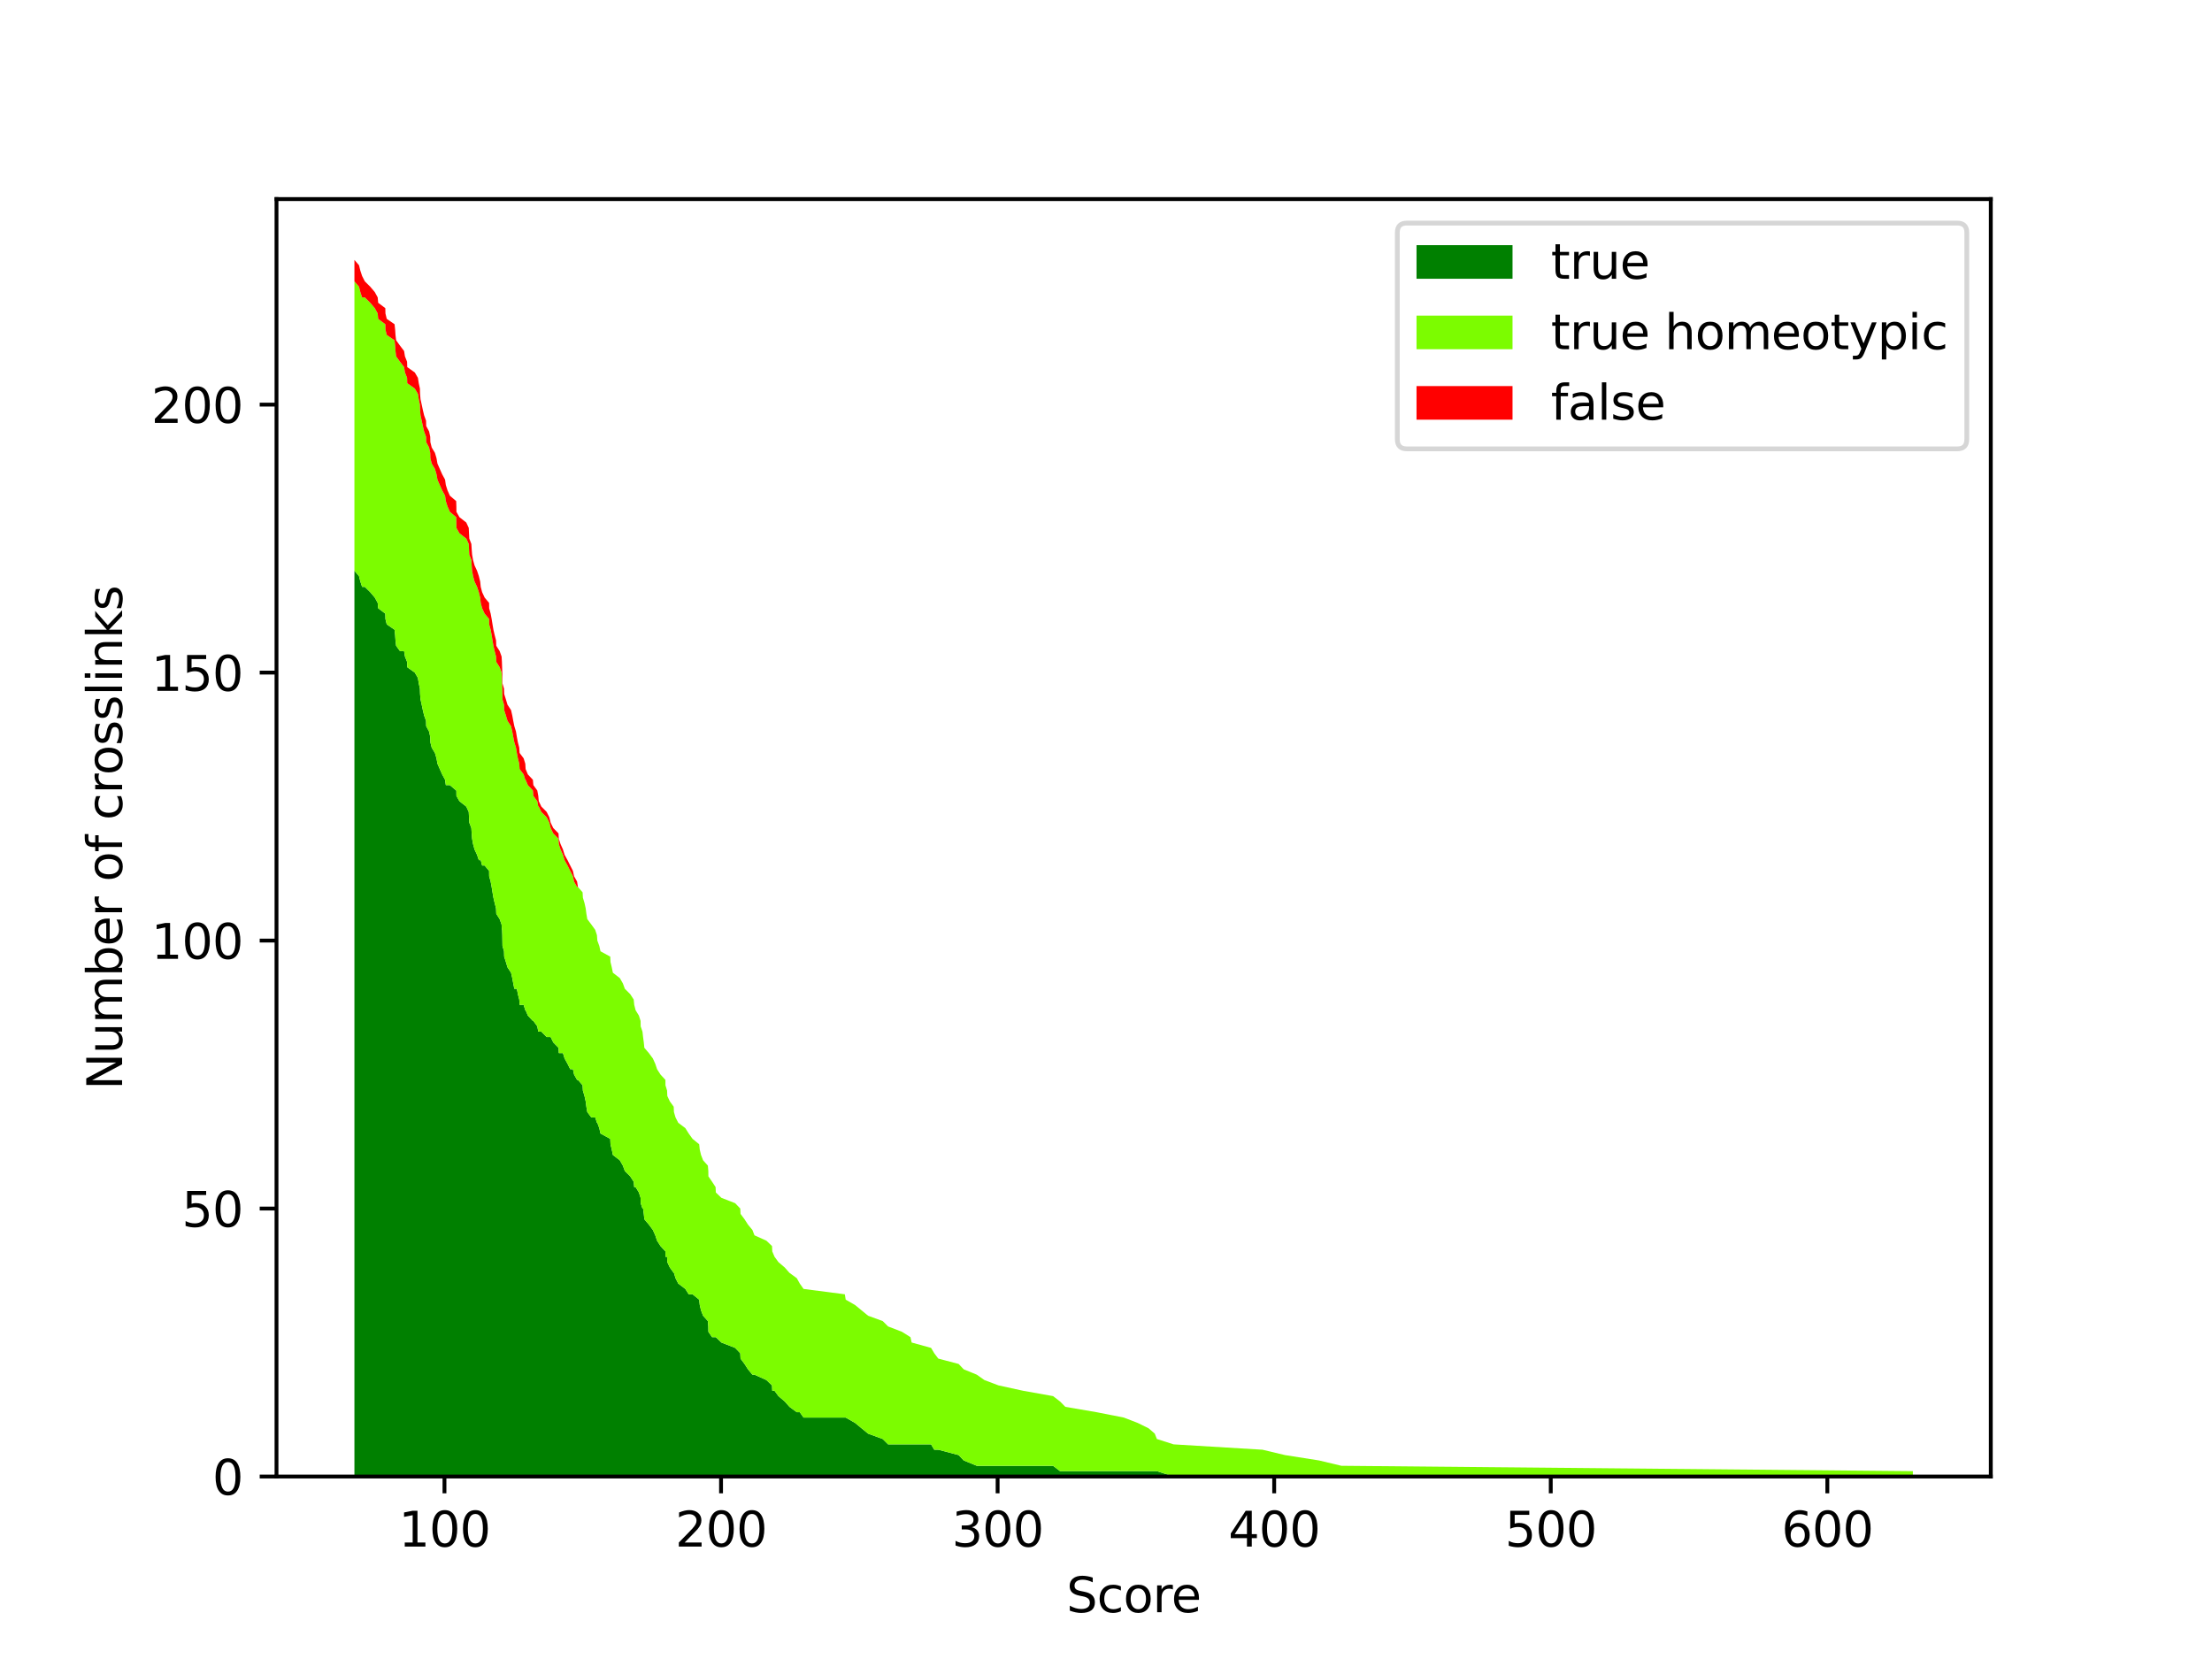 <?xml version="1.0" encoding="utf-8" standalone="no"?>
<!DOCTYPE svg PUBLIC "-//W3C//DTD SVG 1.1//EN"
  "http://www.w3.org/Graphics/SVG/1.1/DTD/svg11.dtd">
<svg xmlns:xlink="http://www.w3.org/1999/xlink" width="460.8pt" height="345.6pt" viewBox="0 0 460.8 345.6" xmlns="http://www.w3.org/2000/svg" version="1.1">
 <defs>
  <style type="text/css">*{stroke-linejoin: round; stroke-linecap: butt}</style>
 </defs>
 <g id="figure_1">
  <g id="patch_1">
   <path d="M 0 345.6 
L 460.8 345.6 
L 460.8 0 
L 0 0 
z
" style="fill: #ffffff"/>
  </g>
  <g id="axes_1">
   <g id="patch_2">
    <path d="M 57.6 307.584 
L 414.72 307.584 
L 414.72 41.472 
L 57.6 41.472 
z
" style="fill: #ffffff"/>
   </g>
   <g id="PolyCollection_1">
    <path d="M 73.833 118.9 
L 73.833 307.584 
L 74.789 307.584 
L 75.066 307.584 
L 75.434 307.584 
L 75.999 307.584 
L 77.128 307.584 
L 78.073 307.584 
L 78.684 307.584 
L 78.782 307.584 
L 80.268 307.584 
L 80.297 307.584 
L 80.568 307.584 
L 82.193 307.584 
L 82.314 307.584 
L 82.389 307.584 
L 82.521 307.584 
L 83.333 307.584 
L 84.18 307.584 
L 84.359 307.584 
L 84.803 307.584 
L 84.837 307.584 
L 86.41 307.584 
L 87.061 307.584 
L 87.234 307.584 
L 87.476 307.584 
L 87.511 307.584 
L 87.603 307.584 
L 87.85 307.584 
L 88.087 307.584 
L 88.352 307.584 
L 88.755 307.584 
L 88.784 307.584 
L 89.389 307.584 
L 89.625 307.584 
L 89.654 307.584 
L 89.936 307.584 
L 90.604 307.584 
L 90.933 307.584 
L 91.129 307.584 
L 91.618 307.584 
L 92.114 307.584 
L 92.719 307.584 
L 92.874 307.584 
L 93.226 307.584 
L 93.721 307.584 
L 95.029 307.584 
L 95.07 307.584 
L 95.081 307.584 
L 95.709 307.584 
L 97.132 307.584 
L 97.651 307.584 
L 97.703 307.584 
L 97.766 307.584 
L 98.192 307.584 
L 98.261 307.584 
L 98.348 307.584 
L 98.55 307.584 
L 98.855 307.584 
L 99.379 307.584 
L 99.754 307.584 
L 100.03 307.584 
L 100.145 307.584 
L 100.439 307.584 
L 100.958 307.584 
L 101.891 307.584 
L 101.903 307.584 
L 102.214 307.584 
L 102.421 307.584 
L 102.6 307.584 
L 102.79 307.584 
L 103.049 307.584 
L 103.337 307.584 
L 103.383 307.584 
L 104.092 307.584 
L 104.49 307.584 
L 104.559 307.584 
L 104.599 307.584 
L 104.639 307.584 
L 104.674 307.584 
L 104.997 307.584 
L 105.031 307.584 
L 105.388 307.584 
L 105.723 307.584 
L 106.46 307.584 
L 106.714 307.584 
L 106.921 307.584 
L 107.146 307.584 
L 107.486 307.584 
L 107.67 307.584 
L 107.883 307.584 
L 108.171 307.584 
L 108.246 307.584 
L 109.087 307.584 
L 109.427 307.584 
L 109.496 307.584 
L 109.963 307.584 
L 111.012 307.584 
L 111.11 307.584 
L 111.928 307.584 
L 112.135 307.584 
L 112.239 307.584 
L 112.775 307.584 
L 113.881 307.584 
L 114.44 307.584 
L 114.711 307.584 
L 115.252 307.584 
L 116.347 307.584 
L 116.416 307.584 
L 116.773 307.584 
L 117.274 307.584 
L 117.614 307.584 
L 118.231 307.584 
L 118.79 307.584 
L 119.354 307.584 
L 119.591 307.584 
L 120.219 307.584 
L 120.397 307.584 
L 121.365 307.584 
L 121.428 307.584 
L 121.763 307.584 
L 122.01 307.584 
L 122.154 307.584 
L 122.345 307.584 
L 123.186 307.584 
L 123.992 307.584 
L 124.355 307.584 
L 124.436 307.584 
L 124.845 307.584 
L 125.093 307.584 
L 127.127 307.584 
L 127.178 307.584 
L 127.443 307.584 
L 127.674 307.584 
L 129.12 307.584 
L 129.76 307.584 
L 130.169 307.584 
L 131.286 307.584 
L 132.012 307.584 
L 132.122 307.584 
L 132.41 307.584 
L 133.095 307.584 
L 133.447 307.584 
L 133.464 307.584 
L 133.839 307.584 
L 133.965 307.584 
L 134.115 307.584 
L 134.225 307.584 
L 135.175 307.584 
L 136.005 307.584 
L 136.506 307.584 
L 136.881 307.584 
L 137.595 307.584 
L 138.621 307.584 
L 138.627 307.584 
L 138.966 307.584 
L 139.013 307.584 
L 139.537 307.584 
L 140.343 307.584 
L 140.395 307.584 
L 140.724 307.584 
L 141.294 307.584 
L 142.769 307.584 
L 143.472 307.584 
L 144.273 307.584 
L 145.65 307.584 
L 145.771 307.584 
L 146.036 307.584 
L 146.468 307.584 
L 147.465 307.584 
L 147.557 307.584 
L 147.574 307.584 
L 148.34 307.584 
L 149.072 307.584 
L 149.118 307.584 
L 150.276 307.584 
L 153.145 307.584 
L 154.211 307.584 
L 154.269 307.584 
L 155.099 307.584 
L 155.819 307.584 
L 156.741 307.584 
L 157.173 307.584 
L 159.656 307.584 
L 160.826 307.584 
L 160.877 307.584 
L 161.35 307.584 
L 162.168 307.584 
L 163.476 307.584 
L 164.461 307.584 
L 165.988 307.584 
L 166.61 307.584 
L 167.394 307.584 
L 175.996 307.584 
L 176.174 307.584 
L 178.127 307.584 
L 179.481 307.584 
L 180.841 307.584 
L 183.889 307.584 
L 185.007 307.584 
L 187.899 307.584 
L 189.668 307.584 
L 189.91 307.584 
L 193.96 307.584 
L 194.622 307.584 
L 195.464 307.584 
L 199.704 307.584 
L 200.758 307.584 
L 203.484 307.584 
L 205.062 307.584 
L 208.012 307.584 
L 213.128 307.584 
L 219.374 307.584 
L 220.826 307.584 
L 221.926 307.584 
L 228.437 307.584 
L 234.106 307.584 
L 236.998 307.584 
L 239.268 307.584 
L 240.559 307.584 
L 240.997 307.584 
L 244.477 307.584 
L 263 307.584 
L 267.667 307.584 
L 274.765 307.584 
L 279.443 307.584 
L 398.487 307.584 
L 398.487 307.584 
L 398.487 307.584 
L 279.443 307.584 
L 274.765 307.584 
L 267.667 307.584 
L 263 307.584 
L 244.477 307.584 
L 240.997 306.468 
L 240.559 306.468 
L 239.268 306.468 
L 236.998 306.468 
L 234.106 306.468 
L 228.437 306.468 
L 221.926 306.468 
L 220.826 306.468 
L 219.374 305.351 
L 213.128 305.351 
L 208.012 305.351 
L 205.062 305.351 
L 203.484 305.351 
L 200.758 304.235 
L 199.704 303.118 
L 195.464 302.002 
L 194.622 302.002 
L 193.96 300.885 
L 189.91 300.885 
L 189.668 300.885 
L 187.899 300.885 
L 185.007 300.885 
L 183.889 299.769 
L 180.841 298.652 
L 179.481 297.536 
L 178.127 296.419 
L 176.174 295.303 
L 175.996 295.303 
L 167.394 295.303 
L 166.61 294.186 
L 165.988 294.186 
L 164.461 293.07 
L 163.476 291.953 
L 162.168 290.837 
L 161.35 289.72 
L 160.877 289.72 
L 160.826 288.604 
L 159.656 287.487 
L 157.173 286.371 
L 156.741 286.371 
L 155.819 285.254 
L 155.099 284.138 
L 154.269 283.022 
L 154.211 281.905 
L 153.145 280.789 
L 150.276 279.672 
L 149.118 278.556 
L 149.072 278.556 
L 148.34 278.556 
L 147.574 277.439 
L 147.557 276.323 
L 147.465 275.206 
L 146.468 274.09 
L 146.036 272.973 
L 145.771 271.857 
L 145.65 270.74 
L 144.273 269.624 
L 143.472 269.624 
L 142.769 268.507 
L 141.294 267.391 
L 140.724 266.274 
L 140.395 265.158 
L 140.343 265.158 
L 139.537 264.041 
L 139.013 262.925 
L 138.966 261.808 
L 138.627 261.808 
L 138.621 260.692 
L 137.595 259.576 
L 136.881 258.459 
L 136.506 257.343 
L 136.005 256.226 
L 135.175 255.11 
L 134.225 253.993 
L 134.115 252.877 
L 133.965 251.76 
L 133.839 251.76 
L 133.464 250.644 
L 133.447 249.527 
L 133.095 248.411 
L 132.41 247.294 
L 132.122 247.294 
L 132.012 246.178 
L 131.286 245.061 
L 130.169 243.945 
L 129.76 242.828 
L 129.12 241.712 
L 127.674 240.595 
L 127.443 239.479 
L 127.178 238.363 
L 127.127 237.246 
L 125.093 236.13 
L 124.845 235.013 
L 124.436 233.897 
L 124.355 233.897 
L 123.992 232.78 
L 123.186 232.78 
L 122.345 231.664 
L 122.154 230.547 
L 122.01 229.431 
L 121.763 228.314 
L 121.428 227.198 
L 121.365 226.081 
L 120.397 224.965 
L 120.219 224.965 
L 119.591 223.848 
L 119.354 222.732 
L 118.79 222.732 
L 118.231 221.615 
L 117.614 220.499 
L 117.274 219.382 
L 116.773 219.382 
L 116.416 219.382 
L 116.347 218.266 
L 115.252 217.149 
L 114.711 216.033 
L 114.44 216.033 
L 113.881 216.033 
L 112.775 214.917 
L 112.239 214.917 
L 112.135 214.917 
L 111.928 213.8 
L 111.11 212.684 
L 111.012 212.684 
L 109.963 211.567 
L 109.496 210.451 
L 109.427 210.451 
L 109.087 209.334 
L 108.246 209.334 
L 108.171 208.218 
L 107.883 207.101 
L 107.67 205.985 
L 107.486 205.985 
L 107.146 205.985 
L 106.921 204.868 
L 106.714 203.752 
L 106.46 202.635 
L 105.723 201.519 
L 105.388 200.402 
L 105.031 199.286 
L 104.997 198.169 
L 104.674 197.053 
L 104.639 194.82 
L 104.599 193.703 
L 104.559 193.703 
L 104.49 192.587 
L 104.092 191.471 
L 103.383 190.354 
L 103.337 189.238 
L 103.049 188.121 
L 102.79 187.005 
L 102.6 185.888 
L 102.421 184.772 
L 102.214 183.655 
L 101.903 182.539 
L 101.891 181.422 
L 100.958 180.306 
L 100.439 180.306 
L 100.145 179.189 
L 100.03 179.189 
L 99.754 179.189 
L 99.379 178.073 
L 98.855 176.956 
L 98.55 175.84 
L 98.348 174.723 
L 98.261 173.607 
L 98.192 172.49 
L 97.766 171.374 
L 97.703 170.257 
L 97.651 169.141 
L 97.132 168.025 
L 95.709 166.908 
L 95.081 165.792 
L 95.07 164.675 
L 95.029 164.675 
L 93.721 163.559 
L 93.226 163.559 
L 92.874 163.559 
L 92.719 162.442 
L 92.114 161.326 
L 91.618 160.209 
L 91.129 159.093 
L 90.933 157.976 
L 90.604 156.86 
L 89.936 155.743 
L 89.654 154.627 
L 89.625 153.51 
L 89.389 152.394 
L 88.784 151.277 
L 88.755 150.161 
L 88.352 149.044 
L 88.087 147.928 
L 87.85 146.811 
L 87.603 145.695 
L 87.511 144.579 
L 87.476 143.462 
L 87.234 142.346 
L 87.061 141.229 
L 86.41 140.113 
L 84.837 138.996 
L 84.803 137.88 
L 84.359 136.763 
L 84.18 135.647 
L 83.333 135.647 
L 82.521 134.53 
L 82.389 133.414 
L 82.314 132.297 
L 82.193 131.181 
L 80.568 130.064 
L 80.297 128.948 
L 80.268 127.831 
L 78.782 126.715 
L 78.684 125.598 
L 78.073 124.482 
L 77.128 123.365 
L 75.999 122.249 
L 75.434 122.249 
L 75.066 121.133 
L 74.789 120.016 
L 73.833 118.9 
z
" clip-path="url(#pcca02a48e4)" style="fill: #008000"/>
   </g>
   <g id="PolyCollection_2">
    <path d="M 73.833 58.61 
L 73.833 118.9 
L 74.789 120.016 
L 75.066 121.133 
L 75.434 122.249 
L 75.999 122.249 
L 77.128 123.365 
L 78.073 124.482 
L 78.684 125.598 
L 78.782 126.715 
L 80.268 127.831 
L 80.297 128.948 
L 80.568 130.064 
L 82.193 131.181 
L 82.314 132.297 
L 82.389 133.414 
L 82.521 134.53 
L 83.333 135.647 
L 84.18 135.647 
L 84.359 136.763 
L 84.803 137.88 
L 84.837 138.996 
L 86.41 140.113 
L 87.061 141.229 
L 87.234 142.346 
L 87.476 143.462 
L 87.511 144.579 
L 87.603 145.695 
L 87.85 146.811 
L 88.087 147.928 
L 88.352 149.044 
L 88.755 150.161 
L 88.784 151.277 
L 89.389 152.394 
L 89.625 153.51 
L 89.654 154.627 
L 89.936 155.743 
L 90.604 156.86 
L 90.933 157.976 
L 91.129 159.093 
L 91.618 160.209 
L 92.114 161.326 
L 92.719 162.442 
L 92.874 163.559 
L 93.226 163.559 
L 93.721 163.559 
L 95.029 164.675 
L 95.07 164.675 
L 95.081 165.792 
L 95.709 166.908 
L 97.132 168.025 
L 97.651 169.141 
L 97.703 170.257 
L 97.766 171.374 
L 98.192 172.49 
L 98.261 173.607 
L 98.348 174.723 
L 98.55 175.84 
L 98.855 176.956 
L 99.379 178.073 
L 99.754 179.189 
L 100.03 179.189 
L 100.145 179.189 
L 100.439 180.306 
L 100.958 180.306 
L 101.891 181.422 
L 101.903 182.539 
L 102.214 183.655 
L 102.421 184.772 
L 102.6 185.888 
L 102.79 187.005 
L 103.049 188.121 
L 103.337 189.238 
L 103.383 190.354 
L 104.092 191.471 
L 104.49 192.587 
L 104.559 193.703 
L 104.599 193.703 
L 104.639 194.82 
L 104.674 197.053 
L 104.997 198.169 
L 105.031 199.286 
L 105.388 200.402 
L 105.723 201.519 
L 106.46 202.635 
L 106.714 203.752 
L 106.921 204.868 
L 107.146 205.985 
L 107.486 205.985 
L 107.67 205.985 
L 107.883 207.101 
L 108.171 208.218 
L 108.246 209.334 
L 109.087 209.334 
L 109.427 210.451 
L 109.496 210.451 
L 109.963 211.567 
L 111.012 212.684 
L 111.11 212.684 
L 111.928 213.8 
L 112.135 214.917 
L 112.239 214.917 
L 112.775 214.917 
L 113.881 216.033 
L 114.44 216.033 
L 114.711 216.033 
L 115.252 217.149 
L 116.347 218.266 
L 116.416 219.382 
L 116.773 219.382 
L 117.274 219.382 
L 117.614 220.499 
L 118.231 221.615 
L 118.79 222.732 
L 119.354 222.732 
L 119.591 223.848 
L 120.219 224.965 
L 120.397 224.965 
L 121.365 226.081 
L 121.428 227.198 
L 121.763 228.314 
L 122.01 229.431 
L 122.154 230.547 
L 122.345 231.664 
L 123.186 232.78 
L 123.992 232.78 
L 124.355 233.897 
L 124.436 233.897 
L 124.845 235.013 
L 125.093 236.13 
L 127.127 237.246 
L 127.178 238.363 
L 127.443 239.479 
L 127.674 240.595 
L 129.12 241.712 
L 129.76 242.828 
L 130.169 243.945 
L 131.286 245.061 
L 132.012 246.178 
L 132.122 247.294 
L 132.41 247.294 
L 133.095 248.411 
L 133.447 249.527 
L 133.464 250.644 
L 133.839 251.76 
L 133.965 251.76 
L 134.115 252.877 
L 134.225 253.993 
L 135.175 255.11 
L 136.005 256.226 
L 136.506 257.343 
L 136.881 258.459 
L 137.595 259.576 
L 138.621 260.692 
L 138.627 261.808 
L 138.966 261.808 
L 139.013 262.925 
L 139.537 264.041 
L 140.343 265.158 
L 140.395 265.158 
L 140.724 266.274 
L 141.294 267.391 
L 142.769 268.507 
L 143.472 269.624 
L 144.273 269.624 
L 145.65 270.74 
L 145.771 271.857 
L 146.036 272.973 
L 146.468 274.09 
L 147.465 275.206 
L 147.557 276.323 
L 147.574 277.439 
L 148.34 278.556 
L 149.072 278.556 
L 149.118 278.556 
L 150.276 279.672 
L 153.145 280.789 
L 154.211 281.905 
L 154.269 283.022 
L 155.099 284.138 
L 155.819 285.254 
L 156.741 286.371 
L 157.173 286.371 
L 159.656 287.487 
L 160.826 288.604 
L 160.877 289.72 
L 161.35 289.72 
L 162.168 290.837 
L 163.476 291.953 
L 164.461 293.07 
L 165.988 294.186 
L 166.61 294.186 
L 167.394 295.303 
L 175.996 295.303 
L 176.174 295.303 
L 178.127 296.419 
L 179.481 297.536 
L 180.841 298.652 
L 183.889 299.769 
L 185.007 300.885 
L 187.899 300.885 
L 189.668 300.885 
L 189.91 300.885 
L 193.96 300.885 
L 194.622 302.002 
L 195.464 302.002 
L 199.704 303.118 
L 200.758 304.235 
L 203.484 305.351 
L 205.062 305.351 
L 208.012 305.351 
L 213.128 305.351 
L 219.374 305.351 
L 220.826 306.468 
L 221.926 306.468 
L 228.437 306.468 
L 234.106 306.468 
L 236.998 306.468 
L 239.268 306.468 
L 240.559 306.468 
L 240.997 306.468 
L 244.477 307.584 
L 263 307.584 
L 267.667 307.584 
L 274.765 307.584 
L 279.443 307.584 
L 398.487 307.584 
L 398.487 306.468 
L 398.487 306.468 
L 279.443 305.351 
L 274.765 304.235 
L 267.667 303.118 
L 263 302.002 
L 244.477 300.885 
L 240.997 299.769 
L 240.559 298.652 
L 239.268 297.536 
L 236.998 296.419 
L 234.106 295.303 
L 228.437 294.186 
L 221.926 293.07 
L 220.826 291.953 
L 219.374 290.837 
L 213.128 289.72 
L 208.012 288.604 
L 205.062 287.487 
L 203.484 286.371 
L 200.758 285.254 
L 199.704 284.138 
L 195.464 283.022 
L 194.622 281.905 
L 193.96 280.789 
L 189.91 279.672 
L 189.668 278.556 
L 187.899 277.439 
L 185.007 276.323 
L 183.889 275.206 
L 180.841 274.09 
L 179.481 272.973 
L 178.127 271.857 
L 176.174 270.74 
L 175.996 269.624 
L 167.394 268.507 
L 166.61 267.391 
L 165.988 266.274 
L 164.461 265.158 
L 163.476 264.041 
L 162.168 262.925 
L 161.35 261.808 
L 160.877 260.692 
L 160.826 259.576 
L 159.656 258.459 
L 157.173 257.343 
L 156.741 256.226 
L 155.819 255.11 
L 155.099 253.993 
L 154.269 252.877 
L 154.211 251.76 
L 153.145 250.644 
L 150.276 249.527 
L 149.118 248.411 
L 149.072 247.294 
L 148.34 246.178 
L 147.574 245.061 
L 147.557 243.945 
L 147.465 242.828 
L 146.468 241.712 
L 146.036 240.595 
L 145.771 239.479 
L 145.65 238.363 
L 144.273 237.246 
L 143.472 236.13 
L 142.769 235.013 
L 141.294 233.897 
L 140.724 232.78 
L 140.395 231.664 
L 140.343 230.547 
L 139.537 229.431 
L 139.013 228.314 
L 138.966 227.198 
L 138.627 226.081 
L 138.621 224.965 
L 137.595 223.848 
L 136.881 222.732 
L 136.506 221.615 
L 136.005 220.499 
L 135.175 219.382 
L 134.225 218.266 
L 134.115 217.149 
L 133.965 216.033 
L 133.839 214.917 
L 133.464 213.8 
L 133.447 212.684 
L 133.095 211.567 
L 132.41 210.451 
L 132.122 209.334 
L 132.012 208.218 
L 131.286 207.101 
L 130.169 205.985 
L 129.76 204.868 
L 129.12 203.752 
L 127.674 202.635 
L 127.443 201.519 
L 127.178 200.402 
L 127.127 199.286 
L 125.093 198.169 
L 124.845 197.053 
L 124.436 195.936 
L 124.355 194.82 
L 123.992 193.703 
L 123.186 192.587 
L 122.345 191.471 
L 122.154 190.354 
L 122.01 189.238 
L 121.763 188.121 
L 121.428 187.005 
L 121.365 185.888 
L 120.397 184.772 
L 120.219 184.772 
L 119.591 183.655 
L 119.354 182.539 
L 118.79 181.422 
L 118.231 180.306 
L 117.614 179.189 
L 117.274 178.073 
L 116.773 176.956 
L 116.416 175.84 
L 116.347 174.723 
L 115.252 173.607 
L 114.711 172.49 
L 114.44 171.374 
L 113.881 170.257 
L 112.775 169.141 
L 112.239 168.025 
L 112.135 168.025 
L 111.928 166.908 
L 111.11 165.792 
L 111.012 164.675 
L 109.963 163.559 
L 109.496 162.442 
L 109.427 162.442 
L 109.087 161.326 
L 108.246 160.209 
L 108.171 159.093 
L 107.883 157.976 
L 107.67 156.86 
L 107.486 155.743 
L 107.146 154.627 
L 106.921 153.51 
L 106.714 152.394 
L 106.46 151.277 
L 105.723 150.161 
L 105.388 149.044 
L 105.031 147.928 
L 104.997 146.811 
L 104.674 145.695 
L 104.639 143.462 
L 104.599 142.346 
L 104.559 141.229 
L 104.49 140.113 
L 104.092 138.996 
L 103.383 137.88 
L 103.337 136.763 
L 103.049 135.647 
L 102.79 134.53 
L 102.6 133.414 
L 102.421 132.297 
L 102.214 131.181 
L 101.903 130.064 
L 101.891 128.948 
L 100.958 127.831 
L 100.439 126.715 
L 100.145 125.598 
L 100.03 124.482 
L 99.754 123.365 
L 99.379 122.249 
L 98.855 121.133 
L 98.55 120.016 
L 98.348 118.9 
L 98.261 117.783 
L 98.192 116.667 
L 97.766 115.55 
L 97.703 114.434 
L 97.651 113.317 
L 97.132 112.201 
L 95.709 111.084 
L 95.081 109.968 
L 95.07 108.851 
L 95.029 107.735 
L 93.721 106.618 
L 93.226 105.502 
L 92.874 104.385 
L 92.719 103.269 
L 92.114 102.152 
L 91.618 101.036 
L 91.129 99.92 
L 90.933 98.803 
L 90.604 97.687 
L 89.936 96.57 
L 89.654 95.454 
L 89.625 94.337 
L 89.389 93.221 
L 88.784 92.104 
L 88.755 90.988 
L 88.352 89.871 
L 88.087 88.755 
L 87.85 87.638 
L 87.603 86.522 
L 87.511 85.405 
L 87.476 84.289 
L 87.234 83.172 
L 87.061 82.056 
L 86.41 80.939 
L 84.837 79.823 
L 84.803 78.706 
L 84.359 77.59 
L 84.18 76.474 
L 83.333 75.357 
L 82.521 74.241 
L 82.389 73.124 
L 82.314 72.008 
L 82.193 70.891 
L 80.568 69.775 
L 80.297 68.658 
L 80.268 67.542 
L 78.782 66.425 
L 78.684 65.309 
L 78.073 64.192 
L 77.128 63.076 
L 75.999 61.959 
L 75.434 61.959 
L 75.066 60.843 
L 74.789 59.726 
L 73.833 58.61 
z
" clip-path="url(#pcca02a48e4)" style="fill: #7cfc00"/>
   </g>
   <g id="PolyCollection_3">
    <path d="M 73.833 54.144 
L 73.833 58.61 
L 74.789 59.726 
L 75.066 60.843 
L 75.434 61.959 
L 75.999 61.959 
L 77.128 63.076 
L 78.073 64.192 
L 78.684 65.309 
L 78.782 66.425 
L 80.268 67.542 
L 80.297 68.658 
L 80.568 69.775 
L 82.193 70.891 
L 82.314 72.008 
L 82.389 73.124 
L 82.521 74.241 
L 83.333 75.357 
L 84.18 76.474 
L 84.359 77.59 
L 84.803 78.706 
L 84.837 79.823 
L 86.41 80.939 
L 87.061 82.056 
L 87.234 83.172 
L 87.476 84.289 
L 87.511 85.405 
L 87.603 86.522 
L 87.85 87.638 
L 88.087 88.755 
L 88.352 89.871 
L 88.755 90.988 
L 88.784 92.104 
L 89.389 93.221 
L 89.625 94.337 
L 89.654 95.454 
L 89.936 96.57 
L 90.604 97.687 
L 90.933 98.803 
L 91.129 99.92 
L 91.618 101.036 
L 92.114 102.152 
L 92.719 103.269 
L 92.874 104.385 
L 93.226 105.502 
L 93.721 106.618 
L 95.029 107.735 
L 95.07 108.851 
L 95.081 109.968 
L 95.709 111.084 
L 97.132 112.201 
L 97.651 113.317 
L 97.703 114.434 
L 97.766 115.55 
L 98.192 116.667 
L 98.261 117.783 
L 98.348 118.9 
L 98.55 120.016 
L 98.855 121.133 
L 99.379 122.249 
L 99.754 123.365 
L 100.03 124.482 
L 100.145 125.598 
L 100.439 126.715 
L 100.958 127.831 
L 101.891 128.948 
L 101.903 130.064 
L 102.214 131.181 
L 102.421 132.297 
L 102.6 133.414 
L 102.79 134.53 
L 103.049 135.647 
L 103.337 136.763 
L 103.383 137.88 
L 104.092 138.996 
L 104.49 140.113 
L 104.559 141.229 
L 104.599 142.346 
L 104.639 143.462 
L 104.674 145.695 
L 104.997 146.811 
L 105.031 147.928 
L 105.388 149.044 
L 105.723 150.161 
L 106.46 151.277 
L 106.714 152.394 
L 106.921 153.51 
L 107.146 154.627 
L 107.486 155.743 
L 107.67 156.86 
L 107.883 157.976 
L 108.171 159.093 
L 108.246 160.209 
L 109.087 161.326 
L 109.427 162.442 
L 109.496 162.442 
L 109.963 163.559 
L 111.012 164.675 
L 111.11 165.792 
L 111.928 166.908 
L 112.135 168.025 
L 112.239 168.025 
L 112.775 169.141 
L 113.881 170.257 
L 114.44 171.374 
L 114.711 172.49 
L 115.252 173.607 
L 116.347 174.723 
L 116.416 175.84 
L 116.773 176.956 
L 117.274 178.073 
L 117.614 179.189 
L 118.231 180.306 
L 118.79 181.422 
L 119.354 182.539 
L 119.591 183.655 
L 120.219 184.772 
L 120.397 184.772 
L 121.365 185.888 
L 121.428 187.005 
L 121.763 188.121 
L 122.01 189.238 
L 122.154 190.354 
L 122.345 191.471 
L 123.186 192.587 
L 123.992 193.703 
L 124.355 194.82 
L 124.436 195.936 
L 124.845 197.053 
L 125.093 198.169 
L 127.127 199.286 
L 127.178 200.402 
L 127.443 201.519 
L 127.674 202.635 
L 129.12 203.752 
L 129.76 204.868 
L 130.169 205.985 
L 131.286 207.101 
L 132.012 208.218 
L 132.122 209.334 
L 132.41 210.451 
L 133.095 211.567 
L 133.447 212.684 
L 133.464 213.8 
L 133.839 214.917 
L 133.965 216.033 
L 134.115 217.149 
L 134.225 218.266 
L 135.175 219.382 
L 136.005 220.499 
L 136.506 221.615 
L 136.881 222.732 
L 137.595 223.848 
L 138.621 224.965 
L 138.627 226.081 
L 138.966 227.198 
L 139.013 228.314 
L 139.537 229.431 
L 140.343 230.547 
L 140.395 231.664 
L 140.724 232.78 
L 141.294 233.897 
L 142.769 235.013 
L 143.472 236.13 
L 144.273 237.246 
L 145.65 238.363 
L 145.771 239.479 
L 146.036 240.595 
L 146.468 241.712 
L 147.465 242.828 
L 147.557 243.945 
L 147.574 245.061 
L 148.34 246.178 
L 149.072 247.294 
L 149.118 248.411 
L 150.276 249.527 
L 153.145 250.644 
L 154.211 251.76 
L 154.269 252.877 
L 155.099 253.993 
L 155.819 255.11 
L 156.741 256.226 
L 157.173 257.343 
L 159.656 258.459 
L 160.826 259.576 
L 160.877 260.692 
L 161.35 261.808 
L 162.168 262.925 
L 163.476 264.041 
L 164.461 265.158 
L 165.988 266.274 
L 166.61 267.391 
L 167.394 268.507 
L 175.996 269.624 
L 176.174 270.74 
L 178.127 271.857 
L 179.481 272.973 
L 180.841 274.09 
L 183.889 275.206 
L 185.007 276.323 
L 187.899 277.439 
L 189.668 278.556 
L 189.91 279.672 
L 193.96 280.789 
L 194.622 281.905 
L 195.464 283.022 
L 199.704 284.138 
L 200.758 285.254 
L 203.484 286.371 
L 205.062 287.487 
L 208.012 288.604 
L 213.128 289.72 
L 219.374 290.837 
L 220.826 291.953 
L 221.926 293.07 
L 228.437 294.186 
L 234.106 295.303 
L 236.998 296.419 
L 239.268 297.536 
L 240.559 298.652 
L 240.997 299.769 
L 244.477 300.885 
L 263 302.002 
L 267.667 303.118 
L 274.765 304.235 
L 279.443 305.351 
L 398.487 306.468 
L 398.487 306.468 
L 398.487 306.468 
L 279.443 305.351 
L 274.765 304.235 
L 267.667 303.118 
L 263 302.002 
L 244.477 300.885 
L 240.997 299.769 
L 240.559 298.652 
L 239.268 297.536 
L 236.998 296.419 
L 234.106 295.303 
L 228.437 294.186 
L 221.926 293.07 
L 220.826 291.953 
L 219.374 290.837 
L 213.128 289.72 
L 208.012 288.604 
L 205.062 287.487 
L 203.484 286.371 
L 200.758 285.254 
L 199.704 284.138 
L 195.464 283.022 
L 194.622 281.905 
L 193.96 280.789 
L 189.91 279.672 
L 189.668 278.556 
L 187.899 277.439 
L 185.007 276.323 
L 183.889 275.206 
L 180.841 274.09 
L 179.481 272.973 
L 178.127 271.857 
L 176.174 270.74 
L 175.996 269.624 
L 167.394 268.507 
L 166.61 267.391 
L 165.988 266.274 
L 164.461 265.158 
L 163.476 264.041 
L 162.168 262.925 
L 161.35 261.808 
L 160.877 260.692 
L 160.826 259.576 
L 159.656 258.459 
L 157.173 257.343 
L 156.741 256.226 
L 155.819 255.11 
L 155.099 253.993 
L 154.269 252.877 
L 154.211 251.76 
L 153.145 250.644 
L 150.276 249.527 
L 149.118 248.411 
L 149.072 247.294 
L 148.34 246.178 
L 147.574 245.061 
L 147.557 243.945 
L 147.465 242.828 
L 146.468 241.712 
L 146.036 240.595 
L 145.771 239.479 
L 145.65 238.363 
L 144.273 237.246 
L 143.472 236.13 
L 142.769 235.013 
L 141.294 233.897 
L 140.724 232.78 
L 140.395 231.664 
L 140.343 230.547 
L 139.537 229.431 
L 139.013 228.314 
L 138.966 227.198 
L 138.627 226.081 
L 138.621 224.965 
L 137.595 223.848 
L 136.881 222.732 
L 136.506 221.615 
L 136.005 220.499 
L 135.175 219.382 
L 134.225 218.266 
L 134.115 217.149 
L 133.965 216.033 
L 133.839 214.917 
L 133.464 213.8 
L 133.447 212.684 
L 133.095 211.567 
L 132.41 210.451 
L 132.122 209.334 
L 132.012 208.218 
L 131.286 207.101 
L 130.169 205.985 
L 129.76 204.868 
L 129.12 203.752 
L 127.674 202.635 
L 127.443 201.519 
L 127.178 200.402 
L 127.127 199.286 
L 125.093 198.169 
L 124.845 197.053 
L 124.436 195.936 
L 124.355 194.82 
L 123.992 193.703 
L 123.186 192.587 
L 122.345 191.471 
L 122.154 190.354 
L 122.01 189.238 
L 121.763 188.121 
L 121.428 187.005 
L 121.365 185.888 
L 120.397 184.772 
L 120.219 183.655 
L 119.591 182.539 
L 119.354 181.422 
L 118.79 180.306 
L 118.231 179.189 
L 117.614 178.073 
L 117.274 176.956 
L 116.773 175.84 
L 116.416 174.723 
L 116.347 173.607 
L 115.252 172.49 
L 114.711 171.374 
L 114.44 170.257 
L 113.881 169.141 
L 112.775 168.025 
L 112.239 166.908 
L 112.135 165.792 
L 111.928 164.675 
L 111.11 163.559 
L 111.012 162.442 
L 109.963 161.326 
L 109.496 160.209 
L 109.427 159.093 
L 109.087 157.976 
L 108.246 156.86 
L 108.171 155.743 
L 107.883 154.627 
L 107.67 153.51 
L 107.486 152.394 
L 107.146 151.277 
L 106.921 150.161 
L 106.714 149.044 
L 106.46 147.928 
L 105.723 146.811 
L 105.388 145.695 
L 105.031 144.579 
L 104.997 143.462 
L 104.674 142.346 
L 104.639 140.113 
L 104.599 138.996 
L 104.559 137.88 
L 104.49 136.763 
L 104.092 135.647 
L 103.383 134.53 
L 103.337 133.414 
L 103.049 132.297 
L 102.79 131.181 
L 102.6 130.064 
L 102.421 128.948 
L 102.214 127.831 
L 101.903 126.715 
L 101.891 125.598 
L 100.958 124.482 
L 100.439 123.365 
L 100.145 122.249 
L 100.03 121.133 
L 99.754 120.016 
L 99.379 118.9 
L 98.855 117.783 
L 98.55 116.667 
L 98.348 115.55 
L 98.261 114.434 
L 98.192 113.317 
L 97.766 112.201 
L 97.703 111.084 
L 97.651 109.968 
L 97.132 108.851 
L 95.709 107.735 
L 95.081 106.618 
L 95.07 105.502 
L 95.029 104.385 
L 93.721 103.269 
L 93.226 102.152 
L 92.874 101.036 
L 92.719 99.92 
L 92.114 98.803 
L 91.618 97.687 
L 91.129 96.57 
L 90.933 95.454 
L 90.604 94.337 
L 89.936 93.221 
L 89.654 92.104 
L 89.625 90.988 
L 89.389 89.871 
L 88.784 88.755 
L 88.755 87.638 
L 88.352 86.522 
L 88.087 85.405 
L 87.85 84.289 
L 87.603 83.172 
L 87.511 82.056 
L 87.476 80.939 
L 87.234 79.823 
L 87.061 78.706 
L 86.41 77.59 
L 84.837 76.474 
L 84.803 75.357 
L 84.359 74.241 
L 84.18 73.124 
L 83.333 72.008 
L 82.521 70.891 
L 82.389 69.775 
L 82.314 68.658 
L 82.193 67.542 
L 80.568 66.425 
L 80.297 65.309 
L 80.268 64.192 
L 78.782 63.076 
L 78.684 61.959 
L 78.073 60.843 
L 77.128 59.726 
L 75.999 58.61 
L 75.434 57.493 
L 75.066 56.377 
L 74.789 55.26 
L 73.833 54.144 
z
" clip-path="url(#pcca02a48e4)" style="fill: #ff0000"/>
   </g>
   <g id="matplotlib.axis_1">
    <g id="xtick_1">
     <g id="line2d_1">
      <defs>
       <path id="m7bce580c33" d="M 0 0 
L 0 3.5 
" style="stroke: #000000; stroke-width: 0.8"/>
      </defs>
      <g>
       <use xlink:href="#m7bce580c33" x="92.592" y="307.584" style="stroke: #000000; stroke-width: 0.8"/>
      </g>
     </g>
     <g id="text_1">
      <!-- 100 -->
      <g transform="translate(83.048 322.182) scale(0.1 -0.1)">
       <defs>
        <path id="DejaVuSans-31" d="M 794 531 
L 1825 531 
L 1825 4091 
L 703 3866 
L 703 4441 
L 1819 4666 
L 2450 4666 
L 2450 531 
L 3481 531 
L 3481 0 
L 794 0 
L 794 531 
z
" transform="scale(0.016)"/>
        <path id="DejaVuSans-30" d="M 2034 4250 
Q 1547 4250 1301 3770 
Q 1056 3291 1056 2328 
Q 1056 1369 1301 889 
Q 1547 409 2034 409 
Q 2525 409 2770 889 
Q 3016 1369 3016 2328 
Q 3016 3291 2770 3770 
Q 2525 4250 2034 4250 
z
M 2034 4750 
Q 2819 4750 3233 4129 
Q 3647 3509 3647 2328 
Q 3647 1150 3233 529 
Q 2819 -91 2034 -91 
Q 1250 -91 836 529 
Q 422 1150 422 2328 
Q 422 3509 836 4129 
Q 1250 4750 2034 4750 
z
" transform="scale(0.016)"/>
       </defs>
       <use xlink:href="#DejaVuSans-31"/>
       <use xlink:href="#DejaVuSans-30" x="63.623"/>
       <use xlink:href="#DejaVuSans-30" x="127.246"/>
      </g>
     </g>
    </g>
    <g id="xtick_2">
     <g id="line2d_2">
      <g>
       <use xlink:href="#m7bce580c33" x="150.207" y="307.584" style="stroke: #000000; stroke-width: 0.8"/>
      </g>
     </g>
     <g id="text_2">
      <!-- 200 -->
      <g transform="translate(140.663 322.182) scale(0.1 -0.1)">
       <defs>
        <path id="DejaVuSans-32" d="M 1228 531 
L 3431 531 
L 3431 0 
L 469 0 
L 469 531 
Q 828 903 1448 1529 
Q 2069 2156 2228 2338 
Q 2531 2678 2651 2914 
Q 2772 3150 2772 3378 
Q 2772 3750 2511 3984 
Q 2250 4219 1831 4219 
Q 1534 4219 1204 4116 
Q 875 4013 500 3803 
L 500 4441 
Q 881 4594 1212 4672 
Q 1544 4750 1819 4750 
Q 2544 4750 2975 4387 
Q 3406 4025 3406 3419 
Q 3406 3131 3298 2873 
Q 3191 2616 2906 2266 
Q 2828 2175 2409 1742 
Q 1991 1309 1228 531 
z
" transform="scale(0.016)"/>
       </defs>
       <use xlink:href="#DejaVuSans-32"/>
       <use xlink:href="#DejaVuSans-30" x="63.623"/>
       <use xlink:href="#DejaVuSans-30" x="127.246"/>
      </g>
     </g>
    </g>
    <g id="xtick_3">
     <g id="line2d_3">
      <g>
       <use xlink:href="#m7bce580c33" x="207.822" y="307.584" style="stroke: #000000; stroke-width: 0.8"/>
      </g>
     </g>
     <g id="text_3">
      <!-- 300 -->
      <g transform="translate(198.278 322.182) scale(0.1 -0.1)">
       <defs>
        <path id="DejaVuSans-33" d="M 2597 2516 
Q 3050 2419 3304 2112 
Q 3559 1806 3559 1356 
Q 3559 666 3084 287 
Q 2609 -91 1734 -91 
Q 1441 -91 1130 -33 
Q 819 25 488 141 
L 488 750 
Q 750 597 1062 519 
Q 1375 441 1716 441 
Q 2309 441 2620 675 
Q 2931 909 2931 1356 
Q 2931 1769 2642 2001 
Q 2353 2234 1838 2234 
L 1294 2234 
L 1294 2753 
L 1863 2753 
Q 2328 2753 2575 2939 
Q 2822 3125 2822 3475 
Q 2822 3834 2567 4026 
Q 2313 4219 1838 4219 
Q 1578 4219 1281 4162 
Q 984 4106 628 3988 
L 628 4550 
Q 988 4650 1302 4700 
Q 1616 4750 1894 4750 
Q 2613 4750 3031 4423 
Q 3450 4097 3450 3541 
Q 3450 3153 3228 2886 
Q 3006 2619 2597 2516 
z
" transform="scale(0.016)"/>
       </defs>
       <use xlink:href="#DejaVuSans-33"/>
       <use xlink:href="#DejaVuSans-30" x="63.623"/>
       <use xlink:href="#DejaVuSans-30" x="127.246"/>
      </g>
     </g>
    </g>
    <g id="xtick_4">
     <g id="line2d_4">
      <g>
       <use xlink:href="#m7bce580c33" x="265.437" y="307.584" style="stroke: #000000; stroke-width: 0.8"/>
      </g>
     </g>
     <g id="text_4">
      <!-- 400 -->
      <g transform="translate(255.893 322.182) scale(0.1 -0.1)">
       <defs>
        <path id="DejaVuSans-34" d="M 2419 4116 
L 825 1625 
L 2419 1625 
L 2419 4116 
z
M 2253 4666 
L 3047 4666 
L 3047 1625 
L 3713 1625 
L 3713 1100 
L 3047 1100 
L 3047 0 
L 2419 0 
L 2419 1100 
L 313 1100 
L 313 1709 
L 2253 4666 
z
" transform="scale(0.016)"/>
       </defs>
       <use xlink:href="#DejaVuSans-34"/>
       <use xlink:href="#DejaVuSans-30" x="63.623"/>
       <use xlink:href="#DejaVuSans-30" x="127.246"/>
      </g>
     </g>
    </g>
    <g id="xtick_5">
     <g id="line2d_5">
      <g>
       <use xlink:href="#m7bce580c33" x="323.052" y="307.584" style="stroke: #000000; stroke-width: 0.8"/>
      </g>
     </g>
     <g id="text_5">
      <!-- 500 -->
      <g transform="translate(313.508 322.182) scale(0.1 -0.1)">
       <defs>
        <path id="DejaVuSans-35" d="M 691 4666 
L 3169 4666 
L 3169 4134 
L 1269 4134 
L 1269 2991 
Q 1406 3038 1543 3061 
Q 1681 3084 1819 3084 
Q 2600 3084 3056 2656 
Q 3513 2228 3513 1497 
Q 3513 744 3044 326 
Q 2575 -91 1722 -91 
Q 1428 -91 1123 -41 
Q 819 9 494 109 
L 494 744 
Q 775 591 1075 516 
Q 1375 441 1709 441 
Q 2250 441 2565 725 
Q 2881 1009 2881 1497 
Q 2881 1984 2565 2268 
Q 2250 2553 1709 2553 
Q 1456 2553 1204 2497 
Q 953 2441 691 2322 
L 691 4666 
z
" transform="scale(0.016)"/>
       </defs>
       <use xlink:href="#DejaVuSans-35"/>
       <use xlink:href="#DejaVuSans-30" x="63.623"/>
       <use xlink:href="#DejaVuSans-30" x="127.246"/>
      </g>
     </g>
    </g>
    <g id="xtick_6">
     <g id="line2d_6">
      <g>
       <use xlink:href="#m7bce580c33" x="380.667" y="307.584" style="stroke: #000000; stroke-width: 0.8"/>
      </g>
     </g>
     <g id="text_6">
      <!-- 600 -->
      <g transform="translate(371.123 322.182) scale(0.1 -0.1)">
       <defs>
        <path id="DejaVuSans-36" d="M 2113 2584 
Q 1688 2584 1439 2293 
Q 1191 2003 1191 1497 
Q 1191 994 1439 701 
Q 1688 409 2113 409 
Q 2538 409 2786 701 
Q 3034 994 3034 1497 
Q 3034 2003 2786 2293 
Q 2538 2584 2113 2584 
z
M 3366 4563 
L 3366 3988 
Q 3128 4100 2886 4159 
Q 2644 4219 2406 4219 
Q 1781 4219 1451 3797 
Q 1122 3375 1075 2522 
Q 1259 2794 1537 2939 
Q 1816 3084 2150 3084 
Q 2853 3084 3261 2657 
Q 3669 2231 3669 1497 
Q 3669 778 3244 343 
Q 2819 -91 2113 -91 
Q 1303 -91 875 529 
Q 447 1150 447 2328 
Q 447 3434 972 4092 
Q 1497 4750 2381 4750 
Q 2619 4750 2861 4703 
Q 3103 4656 3366 4563 
z
" transform="scale(0.016)"/>
       </defs>
       <use xlink:href="#DejaVuSans-36"/>
       <use xlink:href="#DejaVuSans-30" x="63.623"/>
       <use xlink:href="#DejaVuSans-30" x="127.246"/>
      </g>
     </g>
    </g>
    <g id="text_7">
     <!-- Score -->
     <g transform="translate(222.158 335.861) scale(0.1 -0.1)">
      <defs>
       <path id="DejaVuSans-53" d="M 3425 4513 
L 3425 3897 
Q 3066 4069 2747 4153 
Q 2428 4238 2131 4238 
Q 1616 4238 1336 4038 
Q 1056 3838 1056 3469 
Q 1056 3159 1242 3001 
Q 1428 2844 1947 2747 
L 2328 2669 
Q 3034 2534 3370 2195 
Q 3706 1856 3706 1288 
Q 3706 609 3251 259 
Q 2797 -91 1919 -91 
Q 1588 -91 1214 -16 
Q 841 59 441 206 
L 441 856 
Q 825 641 1194 531 
Q 1563 422 1919 422 
Q 2459 422 2753 634 
Q 3047 847 3047 1241 
Q 3047 1584 2836 1778 
Q 2625 1972 2144 2069 
L 1759 2144 
Q 1053 2284 737 2584 
Q 422 2884 422 3419 
Q 422 4038 858 4394 
Q 1294 4750 2059 4750 
Q 2388 4750 2728 4690 
Q 3069 4631 3425 4513 
z
" transform="scale(0.016)"/>
       <path id="DejaVuSans-63" d="M 3122 3366 
L 3122 2828 
Q 2878 2963 2633 3030 
Q 2388 3097 2138 3097 
Q 1578 3097 1268 2742 
Q 959 2388 959 1747 
Q 959 1106 1268 751 
Q 1578 397 2138 397 
Q 2388 397 2633 464 
Q 2878 531 3122 666 
L 3122 134 
Q 2881 22 2623 -34 
Q 2366 -91 2075 -91 
Q 1284 -91 818 406 
Q 353 903 353 1747 
Q 353 2603 823 3093 
Q 1294 3584 2113 3584 
Q 2378 3584 2631 3529 
Q 2884 3475 3122 3366 
z
" transform="scale(0.016)"/>
       <path id="DejaVuSans-6f" d="M 1959 3097 
Q 1497 3097 1228 2736 
Q 959 2375 959 1747 
Q 959 1119 1226 758 
Q 1494 397 1959 397 
Q 2419 397 2687 759 
Q 2956 1122 2956 1747 
Q 2956 2369 2687 2733 
Q 2419 3097 1959 3097 
z
M 1959 3584 
Q 2709 3584 3137 3096 
Q 3566 2609 3566 1747 
Q 3566 888 3137 398 
Q 2709 -91 1959 -91 
Q 1206 -91 779 398 
Q 353 888 353 1747 
Q 353 2609 779 3096 
Q 1206 3584 1959 3584 
z
" transform="scale(0.016)"/>
       <path id="DejaVuSans-72" d="M 2631 2963 
Q 2534 3019 2420 3045 
Q 2306 3072 2169 3072 
Q 1681 3072 1420 2755 
Q 1159 2438 1159 1844 
L 1159 0 
L 581 0 
L 581 3500 
L 1159 3500 
L 1159 2956 
Q 1341 3275 1631 3429 
Q 1922 3584 2338 3584 
Q 2397 3584 2469 3576 
Q 2541 3569 2628 3553 
L 2631 2963 
z
" transform="scale(0.016)"/>
       <path id="DejaVuSans-65" d="M 3597 1894 
L 3597 1613 
L 953 1613 
Q 991 1019 1311 708 
Q 1631 397 2203 397 
Q 2534 397 2845 478 
Q 3156 559 3463 722 
L 3463 178 
Q 3153 47 2828 -22 
Q 2503 -91 2169 -91 
Q 1331 -91 842 396 
Q 353 884 353 1716 
Q 353 2575 817 3079 
Q 1281 3584 2069 3584 
Q 2775 3584 3186 3129 
Q 3597 2675 3597 1894 
z
M 3022 2063 
Q 3016 2534 2758 2815 
Q 2500 3097 2075 3097 
Q 1594 3097 1305 2825 
Q 1016 2553 972 2059 
L 3022 2063 
z
" transform="scale(0.016)"/>
      </defs>
      <use xlink:href="#DejaVuSans-53"/>
      <use xlink:href="#DejaVuSans-63" x="63.477"/>
      <use xlink:href="#DejaVuSans-6f" x="118.457"/>
      <use xlink:href="#DejaVuSans-72" x="179.639"/>
      <use xlink:href="#DejaVuSans-65" x="218.502"/>
     </g>
    </g>
   </g>
   <g id="matplotlib.axis_2">
    <g id="ytick_1">
     <g id="line2d_7">
      <defs>
       <path id="mf58879c2f9" d="M 0 0 
L -3.5 0 
" style="stroke: #000000; stroke-width: 0.8"/>
      </defs>
      <g>
       <use xlink:href="#mf58879c2f9" x="57.6" y="307.584" style="stroke: #000000; stroke-width: 0.8"/>
      </g>
     </g>
     <g id="text_8">
      <!-- 0 -->
      <g transform="translate(44.237 311.383) scale(0.1 -0.1)">
       <use xlink:href="#DejaVuSans-30"/>
      </g>
     </g>
    </g>
    <g id="ytick_2">
     <g id="line2d_8">
      <g>
       <use xlink:href="#mf58879c2f9" x="57.6" y="251.76" style="stroke: #000000; stroke-width: 0.8"/>
      </g>
     </g>
     <g id="text_9">
      <!-- 50 -->
      <g transform="translate(37.875 255.559) scale(0.1 -0.1)">
       <use xlink:href="#DejaVuSans-35"/>
       <use xlink:href="#DejaVuSans-30" x="63.623"/>
      </g>
     </g>
    </g>
    <g id="ytick_3">
     <g id="line2d_9">
      <g>
       <use xlink:href="#mf58879c2f9" x="57.6" y="195.936" style="stroke: #000000; stroke-width: 0.8"/>
      </g>
     </g>
     <g id="text_10">
      <!-- 100 -->
      <g transform="translate(31.512 199.736) scale(0.1 -0.1)">
       <use xlink:href="#DejaVuSans-31"/>
       <use xlink:href="#DejaVuSans-30" x="63.623"/>
       <use xlink:href="#DejaVuSans-30" x="127.246"/>
      </g>
     </g>
    </g>
    <g id="ytick_4">
     <g id="line2d_10">
      <g>
       <use xlink:href="#mf58879c2f9" x="57.6" y="140.113" style="stroke: #000000; stroke-width: 0.8"/>
      </g>
     </g>
     <g id="text_11">
      <!-- 150 -->
      <g transform="translate(31.512 143.912) scale(0.1 -0.1)">
       <use xlink:href="#DejaVuSans-31"/>
       <use xlink:href="#DejaVuSans-35" x="63.623"/>
       <use xlink:href="#DejaVuSans-30" x="127.246"/>
      </g>
     </g>
    </g>
    <g id="ytick_5">
     <g id="line2d_11">
      <g>
       <use xlink:href="#mf58879c2f9" x="57.6" y="84.289" style="stroke: #000000; stroke-width: 0.8"/>
      </g>
     </g>
     <g id="text_12">
      <!-- 200 -->
      <g transform="translate(31.512 88.088) scale(0.1 -0.1)">
       <use xlink:href="#DejaVuSans-32"/>
       <use xlink:href="#DejaVuSans-30" x="63.623"/>
       <use xlink:href="#DejaVuSans-30" x="127.246"/>
      </g>
     </g>
    </g>
    <g id="text_13">
     <!-- Number of crosslinks -->
     <g transform="translate(25.433 227.019) rotate(-90) scale(0.1 -0.1)">
      <defs>
       <path id="DejaVuSans-4e" d="M 628 4666 
L 1478 4666 
L 3547 763 
L 3547 4666 
L 4159 4666 
L 4159 0 
L 3309 0 
L 1241 3903 
L 1241 0 
L 628 0 
L 628 4666 
z
" transform="scale(0.016)"/>
       <path id="DejaVuSans-75" d="M 544 1381 
L 544 3500 
L 1119 3500 
L 1119 1403 
Q 1119 906 1312 657 
Q 1506 409 1894 409 
Q 2359 409 2629 706 
Q 2900 1003 2900 1516 
L 2900 3500 
L 3475 3500 
L 3475 0 
L 2900 0 
L 2900 538 
Q 2691 219 2414 64 
Q 2138 -91 1772 -91 
Q 1169 -91 856 284 
Q 544 659 544 1381 
z
M 1991 3584 
L 1991 3584 
z
" transform="scale(0.016)"/>
       <path id="DejaVuSans-6d" d="M 3328 2828 
Q 3544 3216 3844 3400 
Q 4144 3584 4550 3584 
Q 5097 3584 5394 3201 
Q 5691 2819 5691 2113 
L 5691 0 
L 5113 0 
L 5113 2094 
Q 5113 2597 4934 2840 
Q 4756 3084 4391 3084 
Q 3944 3084 3684 2787 
Q 3425 2491 3425 1978 
L 3425 0 
L 2847 0 
L 2847 2094 
Q 2847 2600 2669 2842 
Q 2491 3084 2119 3084 
Q 1678 3084 1418 2786 
Q 1159 2488 1159 1978 
L 1159 0 
L 581 0 
L 581 3500 
L 1159 3500 
L 1159 2956 
Q 1356 3278 1631 3431 
Q 1906 3584 2284 3584 
Q 2666 3584 2933 3390 
Q 3200 3197 3328 2828 
z
" transform="scale(0.016)"/>
       <path id="DejaVuSans-62" d="M 3116 1747 
Q 3116 2381 2855 2742 
Q 2594 3103 2138 3103 
Q 1681 3103 1420 2742 
Q 1159 2381 1159 1747 
Q 1159 1113 1420 752 
Q 1681 391 2138 391 
Q 2594 391 2855 752 
Q 3116 1113 3116 1747 
z
M 1159 2969 
Q 1341 3281 1617 3432 
Q 1894 3584 2278 3584 
Q 2916 3584 3314 3078 
Q 3713 2572 3713 1747 
Q 3713 922 3314 415 
Q 2916 -91 2278 -91 
Q 1894 -91 1617 61 
Q 1341 213 1159 525 
L 1159 0 
L 581 0 
L 581 4863 
L 1159 4863 
L 1159 2969 
z
" transform="scale(0.016)"/>
       <path id="DejaVuSans-20" transform="scale(0.016)"/>
       <path id="DejaVuSans-66" d="M 2375 4863 
L 2375 4384 
L 1825 4384 
Q 1516 4384 1395 4259 
Q 1275 4134 1275 3809 
L 1275 3500 
L 2222 3500 
L 2222 3053 
L 1275 3053 
L 1275 0 
L 697 0 
L 697 3053 
L 147 3053 
L 147 3500 
L 697 3500 
L 697 3744 
Q 697 4328 969 4595 
Q 1241 4863 1831 4863 
L 2375 4863 
z
" transform="scale(0.016)"/>
       <path id="DejaVuSans-73" d="M 2834 3397 
L 2834 2853 
Q 2591 2978 2328 3040 
Q 2066 3103 1784 3103 
Q 1356 3103 1142 2972 
Q 928 2841 928 2578 
Q 928 2378 1081 2264 
Q 1234 2150 1697 2047 
L 1894 2003 
Q 2506 1872 2764 1633 
Q 3022 1394 3022 966 
Q 3022 478 2636 193 
Q 2250 -91 1575 -91 
Q 1294 -91 989 -36 
Q 684 19 347 128 
L 347 722 
Q 666 556 975 473 
Q 1284 391 1588 391 
Q 1994 391 2212 530 
Q 2431 669 2431 922 
Q 2431 1156 2273 1281 
Q 2116 1406 1581 1522 
L 1381 1569 
Q 847 1681 609 1914 
Q 372 2147 372 2553 
Q 372 3047 722 3315 
Q 1072 3584 1716 3584 
Q 2034 3584 2315 3537 
Q 2597 3491 2834 3397 
z
" transform="scale(0.016)"/>
       <path id="DejaVuSans-6c" d="M 603 4863 
L 1178 4863 
L 1178 0 
L 603 0 
L 603 4863 
z
" transform="scale(0.016)"/>
       <path id="DejaVuSans-69" d="M 603 3500 
L 1178 3500 
L 1178 0 
L 603 0 
L 603 3500 
z
M 603 4863 
L 1178 4863 
L 1178 4134 
L 603 4134 
L 603 4863 
z
" transform="scale(0.016)"/>
       <path id="DejaVuSans-6e" d="M 3513 2113 
L 3513 0 
L 2938 0 
L 2938 2094 
Q 2938 2591 2744 2837 
Q 2550 3084 2163 3084 
Q 1697 3084 1428 2787 
Q 1159 2491 1159 1978 
L 1159 0 
L 581 0 
L 581 3500 
L 1159 3500 
L 1159 2956 
Q 1366 3272 1645 3428 
Q 1925 3584 2291 3584 
Q 2894 3584 3203 3211 
Q 3513 2838 3513 2113 
z
" transform="scale(0.016)"/>
       <path id="DejaVuSans-6b" d="M 581 4863 
L 1159 4863 
L 1159 1991 
L 2875 3500 
L 3609 3500 
L 1753 1863 
L 3688 0 
L 2938 0 
L 1159 1709 
L 1159 0 
L 581 0 
L 581 4863 
z
" transform="scale(0.016)"/>
      </defs>
      <use xlink:href="#DejaVuSans-4e"/>
      <use xlink:href="#DejaVuSans-75" x="74.805"/>
      <use xlink:href="#DejaVuSans-6d" x="138.184"/>
      <use xlink:href="#DejaVuSans-62" x="235.596"/>
      <use xlink:href="#DejaVuSans-65" x="299.072"/>
      <use xlink:href="#DejaVuSans-72" x="360.596"/>
      <use xlink:href="#DejaVuSans-20" x="401.709"/>
      <use xlink:href="#DejaVuSans-6f" x="433.496"/>
      <use xlink:href="#DejaVuSans-66" x="494.678"/>
      <use xlink:href="#DejaVuSans-20" x="529.883"/>
      <use xlink:href="#DejaVuSans-63" x="561.67"/>
      <use xlink:href="#DejaVuSans-72" x="616.65"/>
      <use xlink:href="#DejaVuSans-6f" x="655.514"/>
      <use xlink:href="#DejaVuSans-73" x="716.695"/>
      <use xlink:href="#DejaVuSans-73" x="768.795"/>
      <use xlink:href="#DejaVuSans-6c" x="820.895"/>
      <use xlink:href="#DejaVuSans-69" x="848.678"/>
      <use xlink:href="#DejaVuSans-6e" x="876.461"/>
      <use xlink:href="#DejaVuSans-6b" x="939.84"/>
      <use xlink:href="#DejaVuSans-73" x="997.75"/>
     </g>
    </g>
   </g>
   <g id="patch_3">
    <path d="M 57.6 307.584 
L 57.6 41.472 
" style="fill: none; stroke: #000000; stroke-width: 0.8; stroke-linejoin: miter; stroke-linecap: square"/>
   </g>
   <g id="patch_4">
    <path d="M 414.72 307.584 
L 414.72 41.472 
" style="fill: none; stroke: #000000; stroke-width: 0.8; stroke-linejoin: miter; stroke-linecap: square"/>
   </g>
   <g id="patch_5">
    <path d="M 57.6 307.584 
L 414.72 307.584 
" style="fill: none; stroke: #000000; stroke-width: 0.8; stroke-linejoin: miter; stroke-linecap: square"/>
   </g>
   <g id="patch_6">
    <path d="M 57.6 41.472 
L 414.72 41.472 
" style="fill: none; stroke: #000000; stroke-width: 0.8; stroke-linejoin: miter; stroke-linecap: square"/>
   </g>
   <g id="legend_1">
    <g id="patch_7">
     <path d="M 293.087 93.506 
L 407.72 93.506 
Q 409.72 93.506 409.72 91.506 
L 409.72 48.472 
Q 409.72 46.472 407.72 46.472 
L 293.087 46.472 
Q 291.087 46.472 291.087 48.472 
L 291.087 91.506 
Q 291.087 93.506 293.087 93.506 
z
" style="fill: #ffffff; opacity: 0.8; stroke: #cccccc; stroke-linejoin: miter"/>
    </g>
    <g id="patch_8">
     <path d="M 295.087 58.07 
L 315.087 58.07 
L 315.087 51.07 
L 295.087 51.07 
z
" style="fill: #008000"/>
    </g>
    <g id="text_14">
     <!-- true -->
     <g transform="translate(323.087 58.07) scale(0.1 -0.1)">
      <defs>
       <path id="DejaVuSans-74" d="M 1172 4494 
L 1172 3500 
L 2356 3500 
L 2356 3053 
L 1172 3053 
L 1172 1153 
Q 1172 725 1289 603 
Q 1406 481 1766 481 
L 2356 481 
L 2356 0 
L 1766 0 
Q 1100 0 847 248 
Q 594 497 594 1153 
L 594 3053 
L 172 3053 
L 172 3500 
L 594 3500 
L 594 4494 
L 1172 4494 
z
" transform="scale(0.016)"/>
      </defs>
      <use xlink:href="#DejaVuSans-74"/>
      <use xlink:href="#DejaVuSans-72" x="39.209"/>
      <use xlink:href="#DejaVuSans-75" x="80.322"/>
      <use xlink:href="#DejaVuSans-65" x="143.701"/>
     </g>
    </g>
    <g id="patch_9">
     <path d="M 295.087 72.749 
L 315.087 72.749 
L 315.087 65.749 
L 295.087 65.749 
z
" style="fill: #7cfc00"/>
    </g>
    <g id="text_15">
     <!-- true homeotypic -->
     <g transform="translate(323.087 72.749) scale(0.1 -0.1)">
      <defs>
       <path id="DejaVuSans-68" d="M 3513 2113 
L 3513 0 
L 2938 0 
L 2938 2094 
Q 2938 2591 2744 2837 
Q 2550 3084 2163 3084 
Q 1697 3084 1428 2787 
Q 1159 2491 1159 1978 
L 1159 0 
L 581 0 
L 581 4863 
L 1159 4863 
L 1159 2956 
Q 1366 3272 1645 3428 
Q 1925 3584 2291 3584 
Q 2894 3584 3203 3211 
Q 3513 2838 3513 2113 
z
" transform="scale(0.016)"/>
       <path id="DejaVuSans-79" d="M 2059 -325 
Q 1816 -950 1584 -1140 
Q 1353 -1331 966 -1331 
L 506 -1331 
L 506 -850 
L 844 -850 
Q 1081 -850 1212 -737 
Q 1344 -625 1503 -206 
L 1606 56 
L 191 3500 
L 800 3500 
L 1894 763 
L 2988 3500 
L 3597 3500 
L 2059 -325 
z
" transform="scale(0.016)"/>
       <path id="DejaVuSans-70" d="M 1159 525 
L 1159 -1331 
L 581 -1331 
L 581 3500 
L 1159 3500 
L 1159 2969 
Q 1341 3281 1617 3432 
Q 1894 3584 2278 3584 
Q 2916 3584 3314 3078 
Q 3713 2572 3713 1747 
Q 3713 922 3314 415 
Q 2916 -91 2278 -91 
Q 1894 -91 1617 61 
Q 1341 213 1159 525 
z
M 3116 1747 
Q 3116 2381 2855 2742 
Q 2594 3103 2138 3103 
Q 1681 3103 1420 2742 
Q 1159 2381 1159 1747 
Q 1159 1113 1420 752 
Q 1681 391 2138 391 
Q 2594 391 2855 752 
Q 3116 1113 3116 1747 
z
" transform="scale(0.016)"/>
      </defs>
      <use xlink:href="#DejaVuSans-74"/>
      <use xlink:href="#DejaVuSans-72" x="39.209"/>
      <use xlink:href="#DejaVuSans-75" x="80.322"/>
      <use xlink:href="#DejaVuSans-65" x="143.701"/>
      <use xlink:href="#DejaVuSans-20" x="205.225"/>
      <use xlink:href="#DejaVuSans-68" x="237.012"/>
      <use xlink:href="#DejaVuSans-6f" x="300.391"/>
      <use xlink:href="#DejaVuSans-6d" x="361.572"/>
      <use xlink:href="#DejaVuSans-65" x="458.984"/>
      <use xlink:href="#DejaVuSans-6f" x="520.508"/>
      <use xlink:href="#DejaVuSans-74" x="581.689"/>
      <use xlink:href="#DejaVuSans-79" x="620.898"/>
      <use xlink:href="#DejaVuSans-70" x="680.078"/>
      <use xlink:href="#DejaVuSans-69" x="743.555"/>
      <use xlink:href="#DejaVuSans-63" x="771.338"/>
     </g>
    </g>
    <g id="patch_10">
     <path d="M 295.087 87.427 
L 315.087 87.427 
L 315.087 80.427 
L 295.087 80.427 
z
" style="fill: #ff0000"/>
    </g>
    <g id="text_16">
     <!-- false -->
     <g transform="translate(323.087 87.427) scale(0.1 -0.1)">
      <defs>
       <path id="DejaVuSans-61" d="M 2194 1759 
Q 1497 1759 1228 1600 
Q 959 1441 959 1056 
Q 959 750 1161 570 
Q 1363 391 1709 391 
Q 2188 391 2477 730 
Q 2766 1069 2766 1631 
L 2766 1759 
L 2194 1759 
z
M 3341 1997 
L 3341 0 
L 2766 0 
L 2766 531 
Q 2569 213 2275 61 
Q 1981 -91 1556 -91 
Q 1019 -91 701 211 
Q 384 513 384 1019 
Q 384 1609 779 1909 
Q 1175 2209 1959 2209 
L 2766 2209 
L 2766 2266 
Q 2766 2663 2505 2880 
Q 2244 3097 1772 3097 
Q 1472 3097 1187 3025 
Q 903 2953 641 2809 
L 641 3341 
Q 956 3463 1253 3523 
Q 1550 3584 1831 3584 
Q 2591 3584 2966 3190 
Q 3341 2797 3341 1997 
z
" transform="scale(0.016)"/>
      </defs>
      <use xlink:href="#DejaVuSans-66"/>
      <use xlink:href="#DejaVuSans-61" x="35.205"/>
      <use xlink:href="#DejaVuSans-6c" x="96.484"/>
      <use xlink:href="#DejaVuSans-73" x="124.268"/>
      <use xlink:href="#DejaVuSans-65" x="176.367"/>
     </g>
    </g>
   </g>
  </g>
 </g>
 <defs>
  <clipPath id="pcca02a48e4">
   <rect x="57.6" y="41.472" width="357.12" height="266.112"/>
  </clipPath>
 </defs>
</svg>
